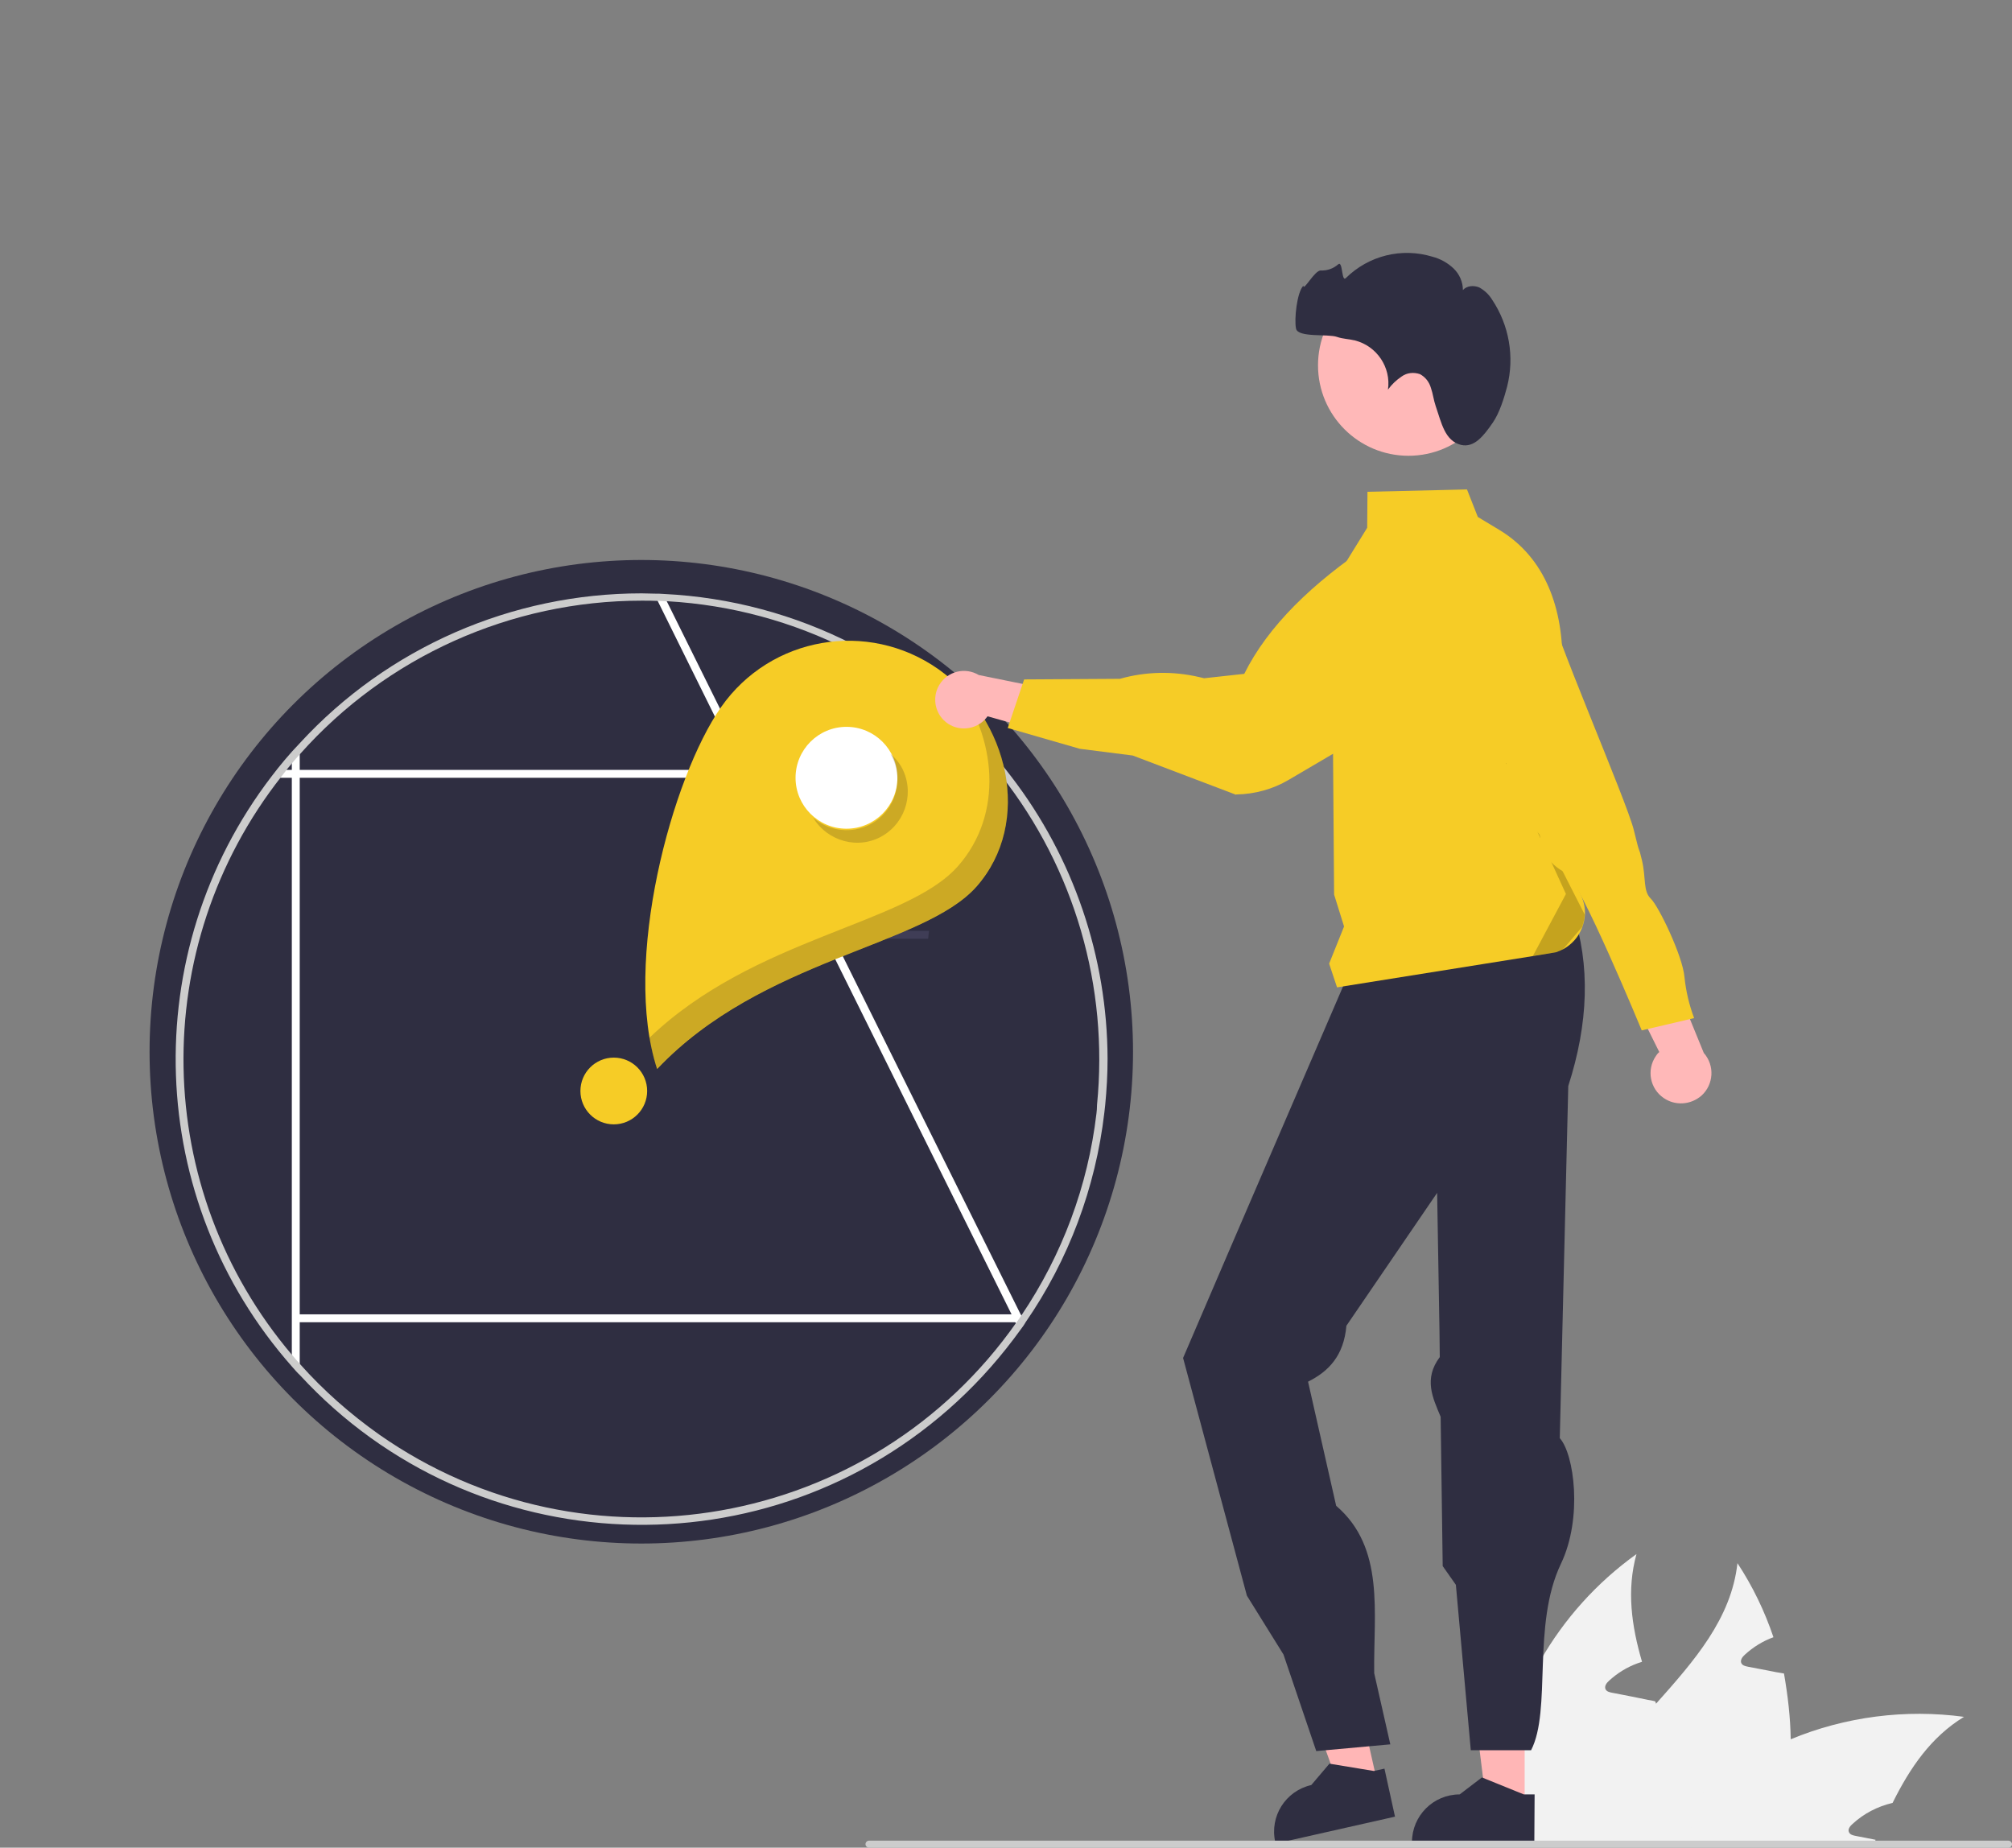 <?xml version="1.0" encoding="UTF-8"?>
<svg enable-background="new 0 0 687.4 631.2" version="1.1" viewBox="0 0 687.4 631.2" xml:space="preserve" xmlns="http://www.w3.org/2000/svg">
<rect x="0" y="0" width="687.4" height="631.2" fill="#808080" stroke="none"/>
<style type="text/css">
	.st0{fill:#F2F2F2;}
	.st1{fill:#2F2E41;}
	.st2{fill:#FFFFFF;}
	.st3{fill:#3F3D56;}
	.st4{fill:#CCCCCC;}
	.st5{fill:#F6CC26;}
	.st6{opacity:0.2;fill:#231F20;enable-background:new    ;}
	.st7{fill:#FFB6B6;}
	.st8{fill:#FFB8B8;}
	.st9{opacity:0.2;enable-background:new    ;}
</style>
<path class="st0" d="m611.8 594.3c0.2 11.7-1.4 23.4-4.8 34.6-0.1 0.4-0.3 0.8-0.4 1.2h-70.5c1-5 2.6-9.8 4.8-14.4 5.9-12.5 15.4-23.1 24.9-33.7 13-14.6 25.7-29 27.8-48 5.2 7.9 9.3 16.4 12.3 25.3-3.6 1.3-7 3.4-9.8 6-0.8 0.7-1.6 1.8-1.2 2.8 0.4 0.9 1.4 1.1 2.4 1.3 2.3 0.4 4.5 0.9 6.8 1.3 1.8 0.4 3.6 0.7 5.4 1 1.3 7.5 2.2 15 2.3 22.6z"/>
<circle class="st1" cx="219.1" cy="359.3" r="168"/>
<path class="st0" d="m671 586.5c-11.3 6.9-18.5 17.5-24.4 29.4-5.1 1.2-9.8 3.6-13.7 7.2-0.8 0.7-1.7 1.8-1.2 2.8 0.4 0.9 1.4 1.1 2.4 1.3 2.2 0.4 4.5 0.9 6.7 1.3l-0.6 1.5h-74.7c3.4-4.6 7.1-8.9 11.2-12.8 0.9-0.9 1.8-1.7 2.7-2.6 9.5-8.6 20.5-15.5 32.3-20.4 18.8-7.8 39.3-10.4 59.3-7.7z"/>
<path class="st0" d="m578 630.1h-66.5c-0.4-5.3-0.3-10.7 0.1-16 2.9-33.3 20.3-63.7 47.5-83.2-3.4 12.3-1.7 24.5 1.9 36.8-0.5 0.2-1 0.3-1.5 0.5-3.6 1.3-7 3.4-9.8 6-0.8 0.7-1.6 1.8-1.2 2.8 0.4 0.9 1.4 1.1 2.4 1.3 2.3 0.4 4.5 0.9 6.7 1.3 1.8 0.4 3.6 0.7 5.4 1.1 0.8 0.1 1.7 0.3 2.5 0.5 0.1 0.3 0.2 0.6 0.3 0.8 4.2 11.6 8.8 23.3 11 35.2 0.5 3 0.9 6 1.1 9 0 1.3 0.1 2.6 0.1 3.9z"/>
<path class="st2" d="m349.2 451.3c-0.6 0.8-2.1 1.8-2.7 2.7l0.6-1.9-0.2-0.4-1.3-2.7-33.8-68-57.2-115.3-1.3-2.6-28.3-57.2-1.3-2.7c1 0 2 0.1 3 0.1l1.4 2.7 28.2 56.9 1.3 2.6 55.8 112.5 1.3 2.6 33.8 68 0.5 0.9 0.2 1.8z"/>
<path class="st2" d="m345.4 265.7h-252.7c0.7-0.9 1.4-1.8 2.1-2.7h248.5c0.8 0.9 1.4 1.8 2.1 2.7z"/>
<path class="st3" d="m317.4 318l-0.3 2.7h-64.7v-2.7h65z"/>
<path class="st2" d="m102.4 254.3v213.4c-0.9-1-1.8-1.9-2.7-2.9v-207.6c0.9-1 1.7-2 2.7-2.9z"/>
<rect class="st2" x="101" y="449" width="246.7" height="2.7"/>
<path class="st4" d="m347.6 451.3h0.3v-0.4c-0.1 0.2-0.2 0.3-0.3 0.4zm-2.1-186c-0.7-0.9-1.4-1.8-2.1-2.7-28.5-35.8-71-57.5-116.7-59.7-1-0.1-2-0.1-3-0.1-1.5 0-3-0.1-4.5-0.1-44.3 0-86.7 18.5-116.7 51.1-0.9 1-1.8 1.9-2.7 2.9-1.7 1.9-3.3 3.8-4.9 5.8-0.7 0.9-1.4 1.8-2.1 2.7-46.2 60.3-43.3 144.8 7 201.7 0.9 1 1.7 2 2.7 2.9 59.5 64.5 160.1 68.5 224.6 8.9 8-7.4 15.2-15.6 21.6-24.5 0.6-0.8 1.2-1.6 1.7-2.5 14.7-21.3 23.9-45.9 26.9-71.6l0.3-2.7c0.5-5.2 0.8-10.4 0.8-15.7-0.1-34.7-11.6-68.7-32.9-96.4zm29.1 115.1c-2.9 24.7-11.7 48.3-25.6 68.9-0.4 0.5-0.7 1.1-1.1 1.6-0.1 0.2-0.2 0.3-0.3 0.4s-0.2 0.3-0.3 0.4c-49.5 70.7-147 87.9-217.7 38.4-9.9-7-19.1-15.1-27.1-24.1-0.9-1-1.8-2-2.7-3.1-48.1-56.6-49.6-139.3-3.6-197.7 0.7-0.9 1.4-1.8 2.1-2.7l1.5-1.8c0.8-1 1.7-2 2.7-3.1 29.6-33.3 72.1-52.4 116.7-52.4 2 0 3.9 0 5.9 0.1 1 0 2 0.1 3 0.1 43.6 2.5 84.2 23.1 111.9 56.9 0.7 0.9 1.4 1.8 2.1 2.7 25 31.8 36.7 72.1 32.7 112.4 0 1.2-0.1 2.1-0.2 3zm-27 70.9h0.3v-0.4c-0.1 0.2-0.2 0.3-0.3 0.4z"/>
<path class="st5" d="m320.6 228.6c-24.1-16.9-57.3-11.2-74.2 12.9s-33.9 87.1-21.9 123.7c35.8-37.8 90.8-41.7 109.1-62.3 19.4-22 11-57.3-13-74.3z"/>
<circle class="st2" cx="289.2" cy="265.7" r="17.4"/>
<circle class="st5" cx="209.7" cy="372.7" r="11.4"/>
<path class="st6" d="m307.8 261.7c4.8 8.3 2 18.9-6.2 23.8s-18.9 2-23.8-6.2c7.2 6.3 18.2 5.6 24.5-1.6 4.9-5.6 5.7-13.8 1.9-20.2 1.4 1.2 2.6 2.6 3.6 4.2z"/>
<path class="st6" d="m333.5 302.9c-18.3 20.6-73.3 24.5-109.1 62.3-1.1-3.5-2-7-2.6-10.6 35.8-34.4 87.7-38.7 105.4-58.6 15.8-17.8 13.3-44.3-0.9-62.8 19.6 18.3 25.1 49.6 7.2 69.7z"/>
<polygon class="st7" points="520.9 617.2 507.9 617.2 501.7 567.2 520.9 567.2"/>
<path class="st1" d="m524.2 629.8h-41.8v-0.5c0-9 7.3-16.3 16.3-16.3l7.6-5.8 14.3 5.8h3.7l-0.1 16.8z"/>
<polygon class="st7" points="470.6 609.1 458 611.9 440.9 564.5 459.6 560.3"/>
<path class="st1" d="m476.6 620.6l-40.8 9.2-0.1-0.5c-2-8.8 3.5-17.5 12.3-19.5l6.2-7.3 15.2 2.5 3.6-0.8 3.6 16.4z"/>
<path class="st1" d="m537.3 311.4c6.1 18.3 5.4 38.2-1.5 59.6l-2.9 120.3c4.9 5.4 7.9 27.2 0.4 42.9-10 20.9-3.1 49.9-10.2 63.7h-20.6l-5.1-56.5-4.5-6.4-0.7-51c-2.7-6.5-5.9-12.9-0.3-20.4l-0.1-8.9-0.8-47.2-31 45.4c-0.9 10.3-6.1 15.6-13.1 19.1l9.6 42.4c16.8 14.4 12.7 36.6 13 57.2l5.5 24.3-25.3 2.3-11.2-33-12.5-20.1-21.8-81.2 15.2-35.4 6.2-14.4 34.8-80.7 76.9-22z"/>
<path class="st8" d="m322.4 246c3.8 3.8 10 3.8 13.9 0 0.4-0.4 0.8-0.9 1.1-1.3l33.5 9.4-5.5-17.2-31-6.3c-4.7-2.8-10.7-1.3-13.5 3.4-2.3 3.8-1.7 8.8 1.5 12z"/>
<path class="st5" d="m349.9 232.1l32.7-0.2c8.8-2.5 18.1-2.7 27.1-0.6l1.7 0.4 13.7-1.5c8.1-16.3 23.2-31 43.5-44.5 12-9.6 29.5-7.8 39.1 4.2 0.7 0.8 1.3 1.7 1.9 2.7 7.8 12.5 4.6 28.9-7.5 37.5l-61.8 36.3c-5.4 3.2-11.6 4.9-17.9 5l-0.1 0.1-35.3-13.4-18.1-2.3-24.6-7.1 5.6-16.6z"/>
<circle class="st8" cx="481.2" cy="124.8" r="30.9"/>
<path class="st1" d="m510 144.4c2.3-3.3 3.9-8.5 4.9-12.3 2.6-10.2 0.7-21-5.1-29.7-1.1-1.8-2.6-3.2-4.4-4.2-1.9-0.8-4.3-0.6-5.6 0.9 0-2.8-1.2-5.5-3.2-7.4s-4.5-3.3-7.2-4c-10.5-3.2-21.8-0.4-29.6 7.3-1.5 1.5-1-6.1-2.6-4.7s-3.7 2.2-5.9 2.1c-2.1-0.2-6 7.3-6 5.2-2.2 2.2-3.2 11.6-2.5 14.7s11 1.7 14 2.8c2 0.7 4.1 0.7 6.1 1.2 7.5 1.9 12.4 9.2 11.3 16.8 1.3-1.8 2.9-3.3 4.7-4.5 1.8-1.3 4.1-1.5 6.2-0.8 1.9 1 3.2 2.7 3.8 4.8 0.7 2 0.9 4.1 1.6 6.1 2 5.8 3.1 11.9 8.7 13.3 4.5 1 7.7-3.1 10.8-7.6z"/>
<path class="st5" d="m539.9 305.3l-3.4-6.8c-4.2-25.7-8.3-49.7-2.7-71.3 0.3-18.8-5.5-36.5-21.6-46.2l-7.3-4.4-3.7-9.4-34 0.8-0.1 12.3-12.1 19.6v0.1l0.8 105.6 3.4 10.9-5.1 12.7 2.7 8.1 67-10.7 7.8-1.3c0.9-0.3 1.8-0.7 2.6-1.1 2.8-1.6 5-4 6.2-7 0.1-0.2 0.1-0.3 0.2-0.5 0.5-1.4 0.8-2.8 0.9-4.3 0.1-2.5-0.5-4.9-1.6-7.1z"/>
<path class="st9" d="m541.4 312.4c-0.1 1.5-0.4 2.9-0.9 4.3l-6.4 7.5c-0.8 0.5-1.7 0.8-2.6 1.1l-7.8 1.3 11.3-21.2-24.8-54.2 31.2 61.2z"/>
<path class="st8" d="m568.4 375.1c-4.7-3.2-5.9-9.6-2.7-14.3 0.3-0.5 0.7-1 1.2-1.4l-16.3-32.8 18.9 2.3 12.6 30.8c3.8 4.3 3.4 10.8-0.8 14.6-3.7 3.2-9 3.5-12.9 0.8z"/>
<path class="st5" d="m502.3 262.4l12.4-1.7s1.2 18.6 7.1 21.5 3.9 3.3 4.6 6.3 3.9 7.5 8.5 9.6 26 53.9 26 53.9l17.9-4.2c-1.7-4.5-2.8-9.2-3.3-14-0.6-7.2-8.8-24.2-11.5-26.8s-1.6-7-3-13-0.4-0.4-2.8-10.4-28.5-69.7-29.6-78.9-13.9-14.6-13.9-14.6l-10 2.3-2.4 70z"/>
<path class="st4" d="m296.9 631.2h389.3c0.7 0 1.2-0.6 1.2-1.2s-0.6-1.2-1.2-1.2h-389.3c-0.7 0-1.2 0.6-1.2 1.2s0.5 1.2 1.2 1.2z"/>
</svg>
